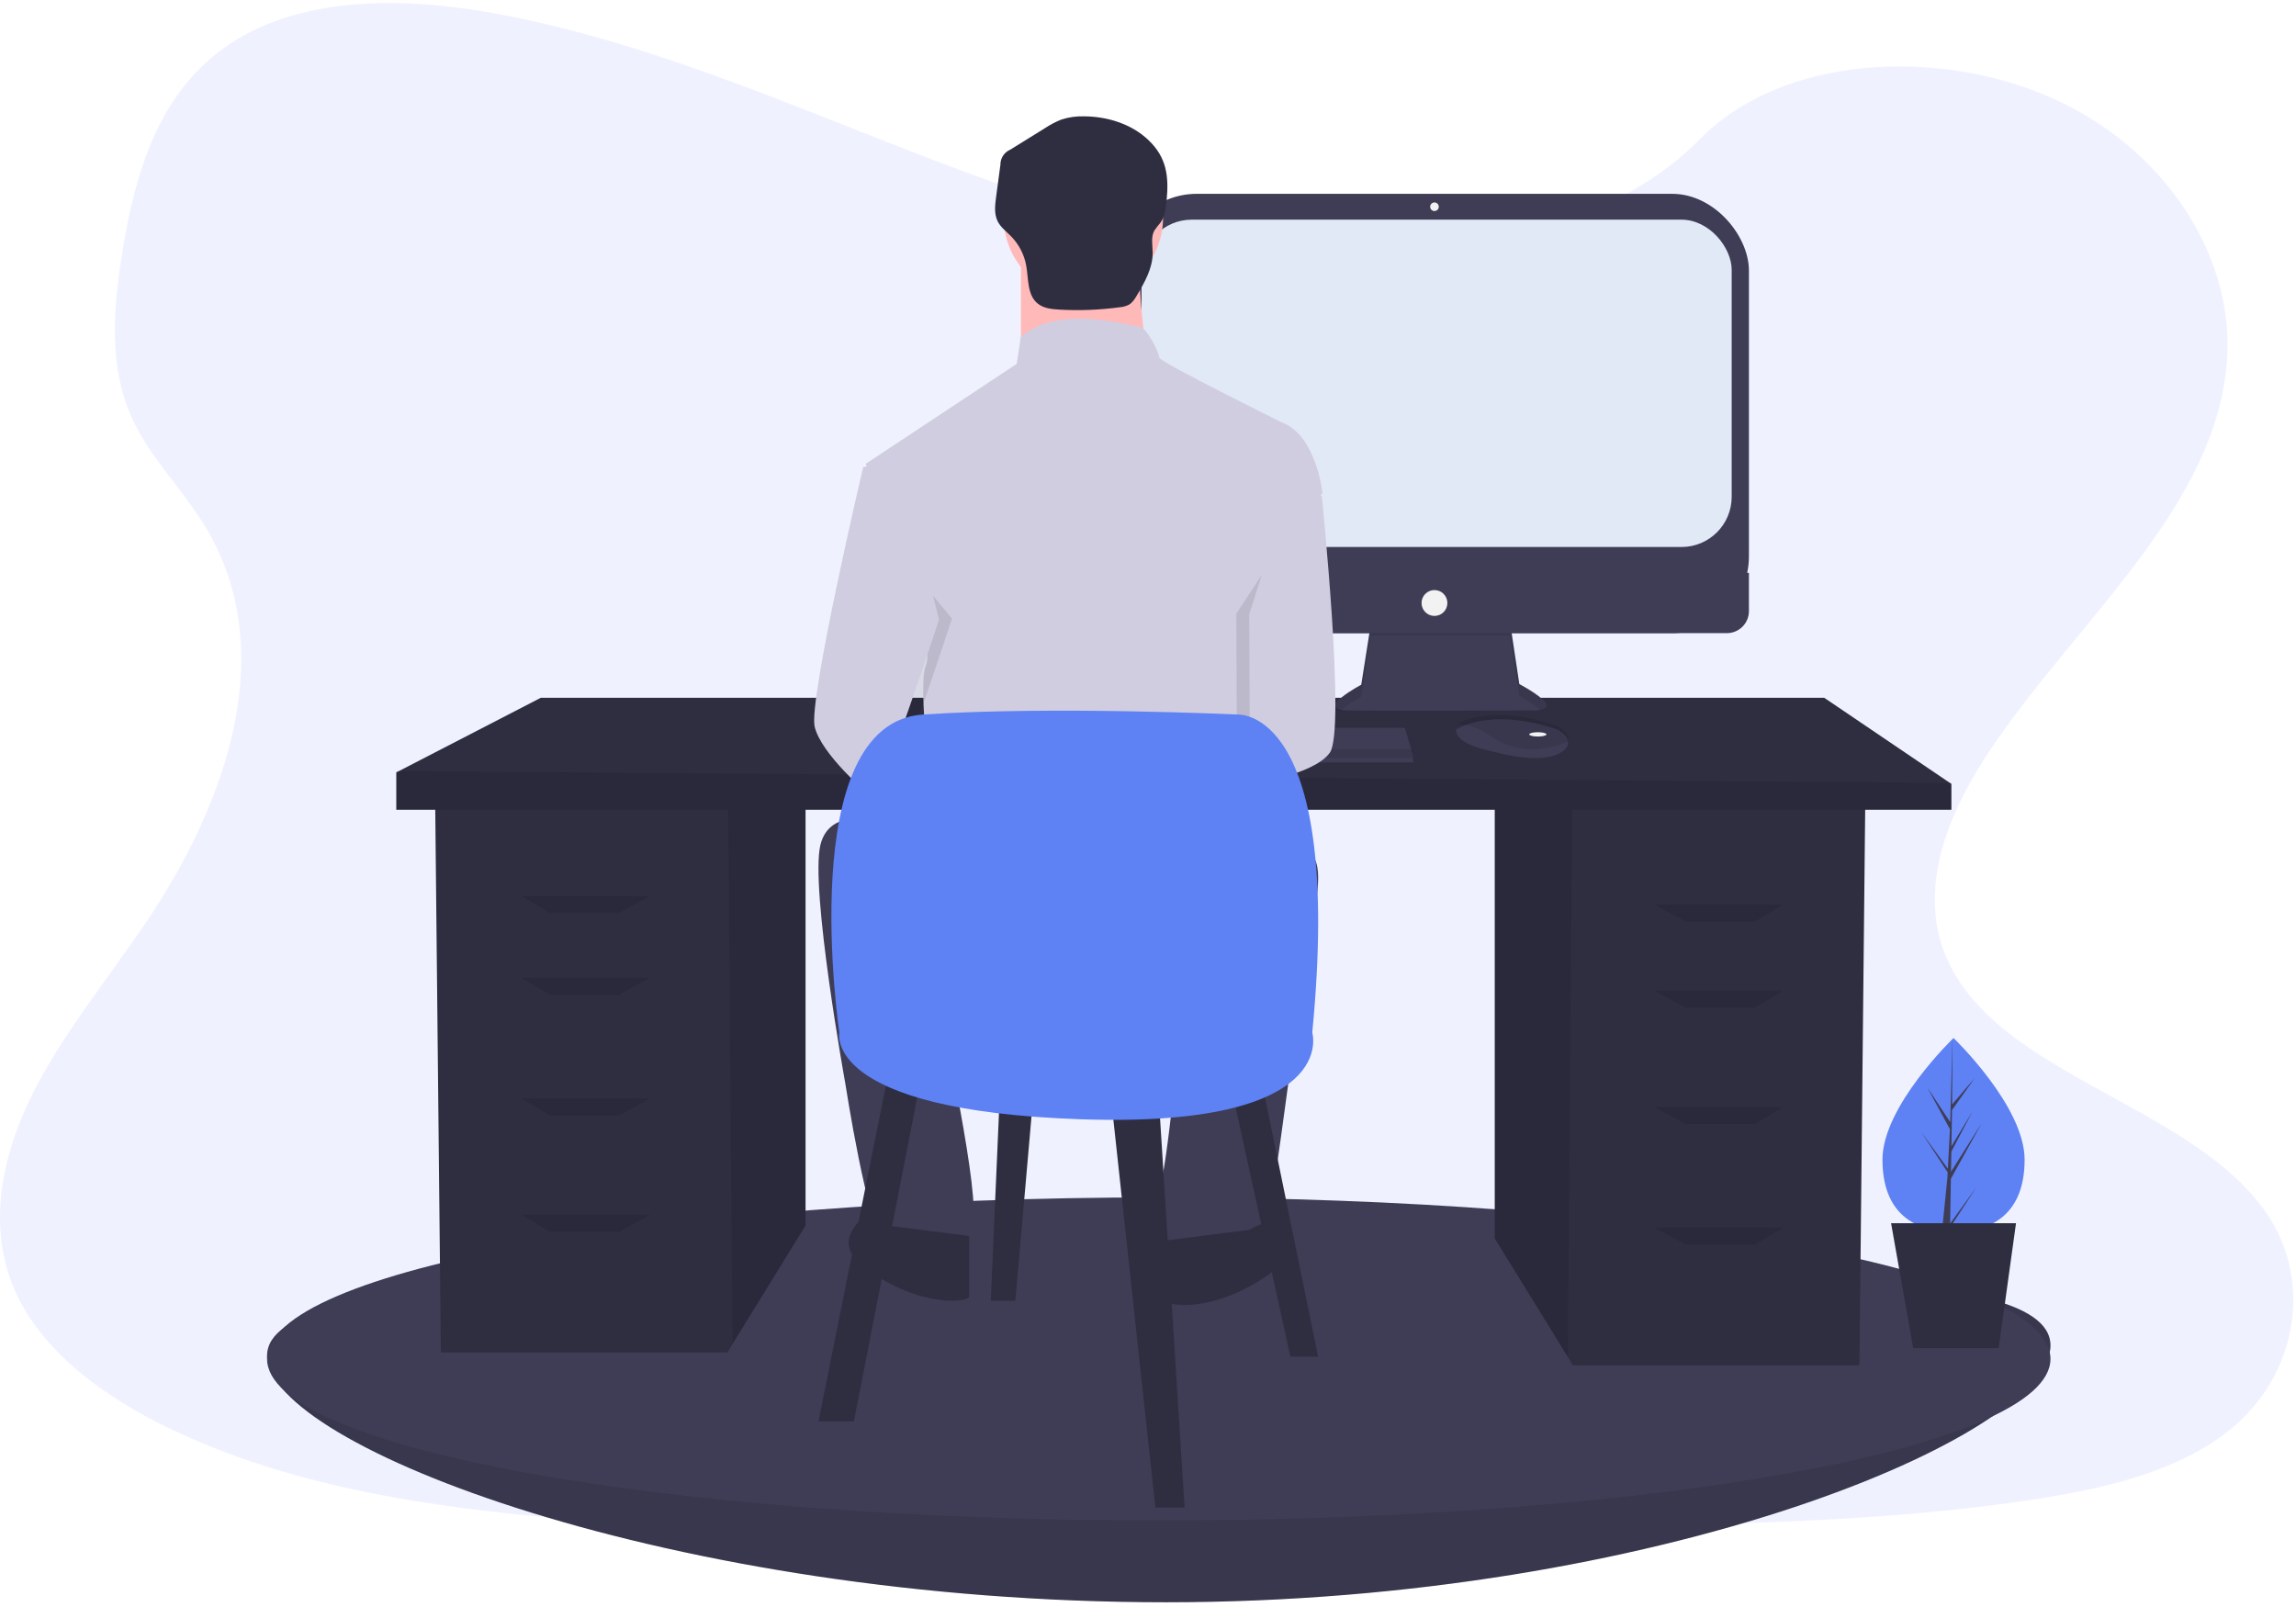 <svg width="320" height="224" viewBox="0 0 320 224" fill="none" xmlns="http://www.w3.org/2000/svg">
<path opacity="0.1" d="M311.069 199.065C303.993 204.933 293.925 207.361 284.188 208.895L282.549 209.144C272.379 210.661 262.096 211.468 251.778 211.959C246.257 212.226 240.736 212.415 235.215 212.584L230.889 212.711C225.271 212.878 219.643 213.042 214.004 213.202C208.483 213.359 202.962 213.506 197.441 213.644C190.371 213.816 183.3 213.96 176.23 214.074C170.709 214.161 165.188 214.221 159.667 214.254C152.595 214.295 145.524 214.281 138.456 214.213C132.931 214.157 127.41 214.06 121.893 213.923C114.819 213.741 107.748 213.474 100.682 213.124C95.885 212.89 91.092 212.608 86.301 212.279L84.119 212.125C63.556 210.643 42.623 207.985 24.628 199.585L24.143 199.355C23.901 199.242 23.66 199.129 23.419 199.01C20.115 197.431 16.95 195.576 13.958 193.465C8.638 189.671 4.244 185.041 1.923 179.548C-1.715 170.932 0.208 161.248 4.364 152.824C8.519 144.4 14.757 136.796 20.153 128.863C21.734 126.539 23.233 124.128 24.628 121.656C33.345 106.153 37.669 88.213 28.53 73.274C27.324 71.37 26.021 69.528 24.628 67.755C22.399 64.85 20.133 61.946 18.601 58.73C15.03 51.248 15.797 42.832 17.099 34.839C18.843 24.21 22.039 12.762 32.029 6.122C42.393 -0.774 57.105 -0.425 69.968 2.055C89.968 5.887 108.428 13.907 127.062 21.14C145.697 28.372 165.217 34.987 185.705 35.698C190.106 35.849 194.513 35.689 198.891 35.219C204.728 34.619 210.486 33.407 216.07 31.603C224.133 28.948 231.47 24.954 236.909 19.403C248.576 7.537 270.499 6.639 286.306 13.805C301.39 20.643 311.144 35.114 310.423 49.569C309.604 65.658 297.551 78.886 286.507 92.454C285.167 94.099 283.845 95.748 282.558 97.41C281.839 98.338 281.134 99.267 280.443 100.198C279.231 101.843 278.06 103.495 276.956 105.169C271.313 113.746 267.323 124.049 271.208 133.31C273.387 138.495 277.546 142.451 282.558 145.905C293.788 153.64 309.29 158.846 316.264 169.675C322.273 179.008 320.047 191.605 311.069 199.065Z" fill="#5E81F4"/>
<path d="M285.779 187.548C285.779 200.062 231.226 223.34 162.51 223.34C93.794 223.34 37.223 201.505 37.223 188.992C37.223 176.478 93.794 178.023 162.51 178.023C231.226 178.023 285.779 175.035 285.779 187.548Z" fill="#3F3D56"/>
<path opacity="0.1" d="M285.779 187.548C285.779 200.062 231.226 223.34 162.51 223.34C93.794 223.34 37.223 201.505 37.223 188.992C37.223 176.478 93.794 178.023 162.51 178.023C231.226 178.023 285.779 175.035 285.779 187.548Z" fill="black"/>
<path d="M161.501 211.932C230.138 211.932 285.779 201.853 285.779 189.418C285.779 176.984 230.138 166.904 161.501 166.904C92.864 166.904 37.223 176.984 37.223 189.418C37.223 201.853 92.864 211.932 161.501 211.932Z" fill="#3F3D56"/>
<path d="M208.33 112.27V172.617L218.451 189.068L219.221 190.319H259.156L259.962 112.27H208.33Z" fill="#2F2E41"/>
<path opacity="0.1" d="M208.33 112.27V172.657L218.512 189.118L219.137 112.27H208.33Z" fill="black"/>
<path d="M112.27 110.469V170.816L102.149 187.267L101.379 188.518H61.445L60.638 110.469H112.27Z" fill="#2F2E41"/>
<path opacity="0.1" d="M112.27 110.469V170.856L102.089 187.317L101.463 110.469H112.27Z" fill="black"/>
<path d="M271.97 109.268V112.87H55.234V107.667L75.377 97.261H254.244L271.97 109.268Z" fill="#2F2E41"/>
<path opacity="0.1" d="M271.97 109.13V112.871H55.234V107.467L271.97 109.13Z" fill="black"/>
<path opacity="0.1" d="M86.254 127.28H76.648L72.645 124.878H90.657L86.254 127.28Z" fill="black"/>
<path opacity="0.1" d="M86.254 138.687H76.648L72.645 136.285H90.657L86.254 138.687Z" fill="black"/>
<path opacity="0.1" d="M86.254 155.497H76.648L72.645 153.096H90.657L86.254 155.497Z" fill="black"/>
<path opacity="0.1" d="M86.254 171.707H76.648L72.645 169.306H90.657L86.254 171.707Z" fill="black"/>
<path opacity="0.1" d="M234.947 128.48H244.553L248.555 126.079H230.544L234.947 128.48Z" fill="black"/>
<path opacity="0.1" d="M234.947 140.488H244.553L248.555 138.086H230.544L234.947 140.488Z" fill="black"/>
<path opacity="0.1" d="M234.947 156.698H244.553L248.555 154.296H230.544L234.947 156.698Z" fill="black"/>
<path opacity="0.1" d="M234.947 173.508H244.553L248.555 171.107H230.544L234.947 173.508Z" fill="black"/>
<path d="M191.061 86.965L189.723 95.442C189.723 95.442 183.135 98.914 187.767 99.016C192.399 99.119 214.221 99.016 214.221 99.016C214.221 99.016 218.442 99.016 211.751 95.34L210.413 86.454L191.061 86.965Z" fill="#3F3D56"/>
<path opacity="0.1" d="M186.834 99.041C187.733 98.313 188.7 97.672 189.721 97.127L191.06 88.57L210.413 88.589L211.751 97.024C212.85 97.592 213.887 98.275 214.843 99.062C215.703 98.865 216.642 98.136 211.751 95.423L210.413 86.454L191.06 86.969L189.721 95.526C189.721 95.526 184.185 98.472 186.834 99.041Z" fill="black"/>
<rect x="156.098" y="27.017" width="87.655" height="61.238" rx="10.695" fill="#3F3D56"/>
<rect x="159.099" y="30.619" width="82.251" height="45.629" rx="7" fill="#E1E8F6"/>
<path d="M199.925 29.418C200.257 29.418 200.525 29.149 200.525 28.818C200.525 28.486 200.257 28.218 199.925 28.218C199.593 28.218 199.325 28.486 199.325 28.818C199.325 29.149 199.593 29.418 199.925 29.418Z" fill="#F2F2F2"/>
<path d="M243.752 79.85V85.184C243.752 85.998 243.428 86.78 242.85 87.356C242.272 87.932 241.488 88.255 240.67 88.255H159.179C158.362 88.255 157.578 87.932 157 87.356C156.422 86.78 156.097 85.998 156.098 85.184V79.85L243.752 79.85Z" fill="#3F3D56"/>
<path d="M199.925 85.854C200.92 85.854 201.726 85.047 201.726 84.052C201.726 83.058 200.92 82.251 199.925 82.251C198.93 82.251 198.124 83.058 198.124 84.052C198.124 85.047 198.93 85.854 199.925 85.854Z" fill="#F2F2F2"/>
<path d="M196.923 105.222V106.266H141.689V105.431L141.765 105.222L143.126 101.463H195.794L196.923 105.222Z" fill="#3F3D56"/>
<path d="M218.519 103.774C218.418 104.201 218.036 104.652 217.173 105.078C214.076 106.607 207.779 104.67 207.779 104.67C207.779 104.67 202.927 103.854 202.927 101.713C203.063 101.621 203.205 101.537 203.352 101.463C204.654 100.783 208.972 99.104 216.626 101.534C217.19 101.709 217.694 102.035 218.082 102.476C218.43 102.814 218.593 103.297 218.519 103.774Z" fill="#3F3D56"/>
<path opacity="0.1" d="M218.519 103.38C214.622 104.899 211.148 105.013 207.584 102.494C205.786 101.224 204.153 100.91 202.927 100.933C204.265 100.213 208.704 98.435 216.573 101.009C217.153 101.194 217.671 101.539 218.069 102.006C218.427 102.364 218.594 102.875 218.519 103.38Z" fill="black"/>
<path d="M214.334 102.664C214.997 102.664 215.535 102.53 215.535 102.364C215.535 102.198 214.997 102.064 214.334 102.064C213.671 102.064 213.133 102.198 213.133 102.364C213.133 102.53 213.671 102.664 214.334 102.664Z" fill="#F2F2F2"/>
<path opacity="0.1" d="M196.923 104.465V105.666H141.689V104.706L141.765 104.465H196.923Z" fill="black"/>
<path d="M150.994 41.426C157.129 41.426 162.101 36.453 162.101 30.319C162.101 24.185 157.129 19.212 150.994 19.212C144.86 19.212 139.887 24.185 139.887 30.319C139.887 36.453 144.86 41.426 150.994 41.426Z" fill="#FFB9B9"/>
<path d="M142.289 35.653V52.833H160.3C160.3 52.833 157.976 38.516 159.138 34.221L142.289 35.653Z" fill="#FFB9B9"/>
<path d="M178.556 58.84C178.556 58.84 161.566 50.428 161.566 49.848C161.566 49.268 159.838 45.497 158.687 45.497C157.535 45.497 147.744 42.307 142.273 46.947L141.697 50.718L120.675 64.641L126.435 85.814C126.435 85.814 130.178 89.875 129.026 92.776C127.874 95.676 129.89 110.469 129.89 110.469L175.1 109.019V89.295C175.1 89.295 176.54 84.654 177.404 83.204C178.268 81.754 177.404 77.403 177.404 77.403L184.315 68.701C184.315 68.701 183.451 60.58 178.556 58.84Z" fill="#D0CDE1"/>
<path opacity="0.1" d="M120.78 71.919L122.103 64.841C122.103 64.841 114.461 97.488 115.343 101.244C116.225 105 122.69 110.778 123.572 111.067C124.454 111.356 132.683 86.22 132.683 86.22L120.78 71.919Z" fill="black"/>
<path d="M125.298 64.24L120.301 65.102C120.301 65.102 112.66 97.565 113.542 101.299C114.423 105.034 120.889 110.78 121.771 111.067C122.653 111.354 130.882 86.361 130.882 86.361L125.298 64.24Z" fill="#D0CDE1"/>
<path opacity="0.1" d="M180.032 73.814L182.419 69.043C182.419 69.043 185.79 101.717 183.543 104.897C181.296 108.078 172.407 109.268 172.407 109.268L172.308 85.525L180.032 73.814Z" fill="black"/>
<path d="M180.569 65.441L184.22 69.186C184.22 69.186 187.591 101.744 185.344 104.913C183.097 108.082 174.208 109.268 174.208 109.268L174.109 85.609L180.569 65.441Z" fill="#D0CDE1"/>
<path d="M124.18 114.903C124.18 114.903 115.785 111.725 114.338 117.792C112.89 123.86 117.811 151.018 117.811 151.018C117.811 151.018 120.996 171.531 123.022 172.109C125.048 172.687 134.022 172.976 135.469 170.375C136.916 167.775 131.127 141.195 131.127 141.195L164.705 140.617C164.705 140.617 162.679 163.73 161.521 165.753C160.363 167.775 160.363 174.709 161.521 174.709C162.679 174.709 175.416 174.131 176.284 172.398C177.153 170.664 182.074 131.66 182.074 131.66C182.074 131.66 186.126 118.081 181.495 118.948C176.863 119.815 124.18 114.903 124.18 114.903Z" fill="#3F3D56"/>
<path d="M174.152 171.417C174.152 171.417 177.089 169.368 178.557 171.417C180.025 173.466 180.612 175.807 174.152 179.319C167.693 182.831 162.702 181.953 162.702 181.368V172.88L174.152 171.417Z" fill="#2F2E41"/>
<path d="M123.634 170.817C123.634 170.817 120.698 168.768 119.23 170.817C117.762 172.865 117.174 175.207 123.634 178.719C130.093 182.231 135.084 181.353 135.084 180.768V172.28L123.634 170.817Z" fill="#2F2E41"/>
<path d="M151.114 16.216C150.026 16.178 148.939 16.332 147.904 16.672C147.102 16.993 146.335 17.397 145.617 17.878L140.792 20.868C139.954 21.229 139.417 22.057 139.43 22.967L138.827 27.467C138.675 28.603 138.535 29.817 139.045 30.844C139.471 31.701 140.283 32.288 140.95 32.975C142.019 34.079 142.738 35.471 143.018 36.979C143.363 38.858 143.142 41.121 144.634 42.32C145.442 42.969 146.543 43.092 147.579 43.153C150.412 43.317 153.255 43.208 156.067 42.827C156.514 42.794 156.95 42.672 157.349 42.469C157.856 42.17 158.176 41.642 158.474 41.136C159.552 39.307 160.662 37.362 160.651 35.242C160.645 34.193 160.375 33.066 160.881 32.146C161.148 31.755 161.438 31.38 161.749 31.023C162.375 30.146 162.496 29.021 162.598 27.95C162.924 24.53 162.584 21.927 160.054 19.518C157.693 17.269 154.334 16.236 151.114 16.216Z" fill="#2F2E41"/>
<path d="M123.952 148.893L114.071 198.124H119.011L128.48 149.7L123.952 148.893Z" fill="#2F2E41"/>
<path d="M154.897 153.513L161.021 210.131H165.103L161.429 151.895L154.897 153.513Z" fill="#2F2E41"/>
<path d="M171.707 152.091L179.841 189.118H183.715L175.968 151.295L171.707 152.091Z" fill="#2F2E41"/>
<path d="M139.373 151.895L138.086 181.313H141.517L144.09 151.895H139.373Z" fill="#2F2E41"/>
<path d="M116.983 143.93C116.983 143.93 110.553 100.808 128.638 99.599C146.723 98.39 172.444 99.599 172.444 99.599C172.444 99.599 187.315 98.39 182.894 143.93C182.894 143.93 186.913 157.229 150.742 156.02C114.572 154.811 116.983 143.93 116.983 143.93Z" fill="#5E81F4"/>
<path d="M282.176 161.642C282.176 169.102 277.741 171.707 272.27 171.707C266.799 171.707 262.364 169.102 262.364 161.642C262.364 154.181 272.27 144.69 272.27 144.69C272.27 144.69 282.176 154.181 282.176 161.642Z" fill="#5E81F4"/>
<path d="M271.9 164.306L276.173 156.588L271.916 163.327L271.962 160.522L274.907 154.938L271.974 159.78L272.057 154.735L275.211 150.289L272.07 153.942L272.122 144.69L271.81 156.413L268.616 151.587L271.771 157.402L271.473 163.036L271.464 162.887L267.767 157.788L271.452 163.415L271.415 164.12L271.408 164.13L271.412 164.188L270.654 171.707H271.666L271.788 171.1L275.464 165.486L271.797 170.545L271.9 164.306Z" fill="#3F3D56"/>
<path d="M278.565 187.917H266.645L263.565 170.506H280.976L278.565 187.917Z" fill="#2F2E41"/>
</svg>

